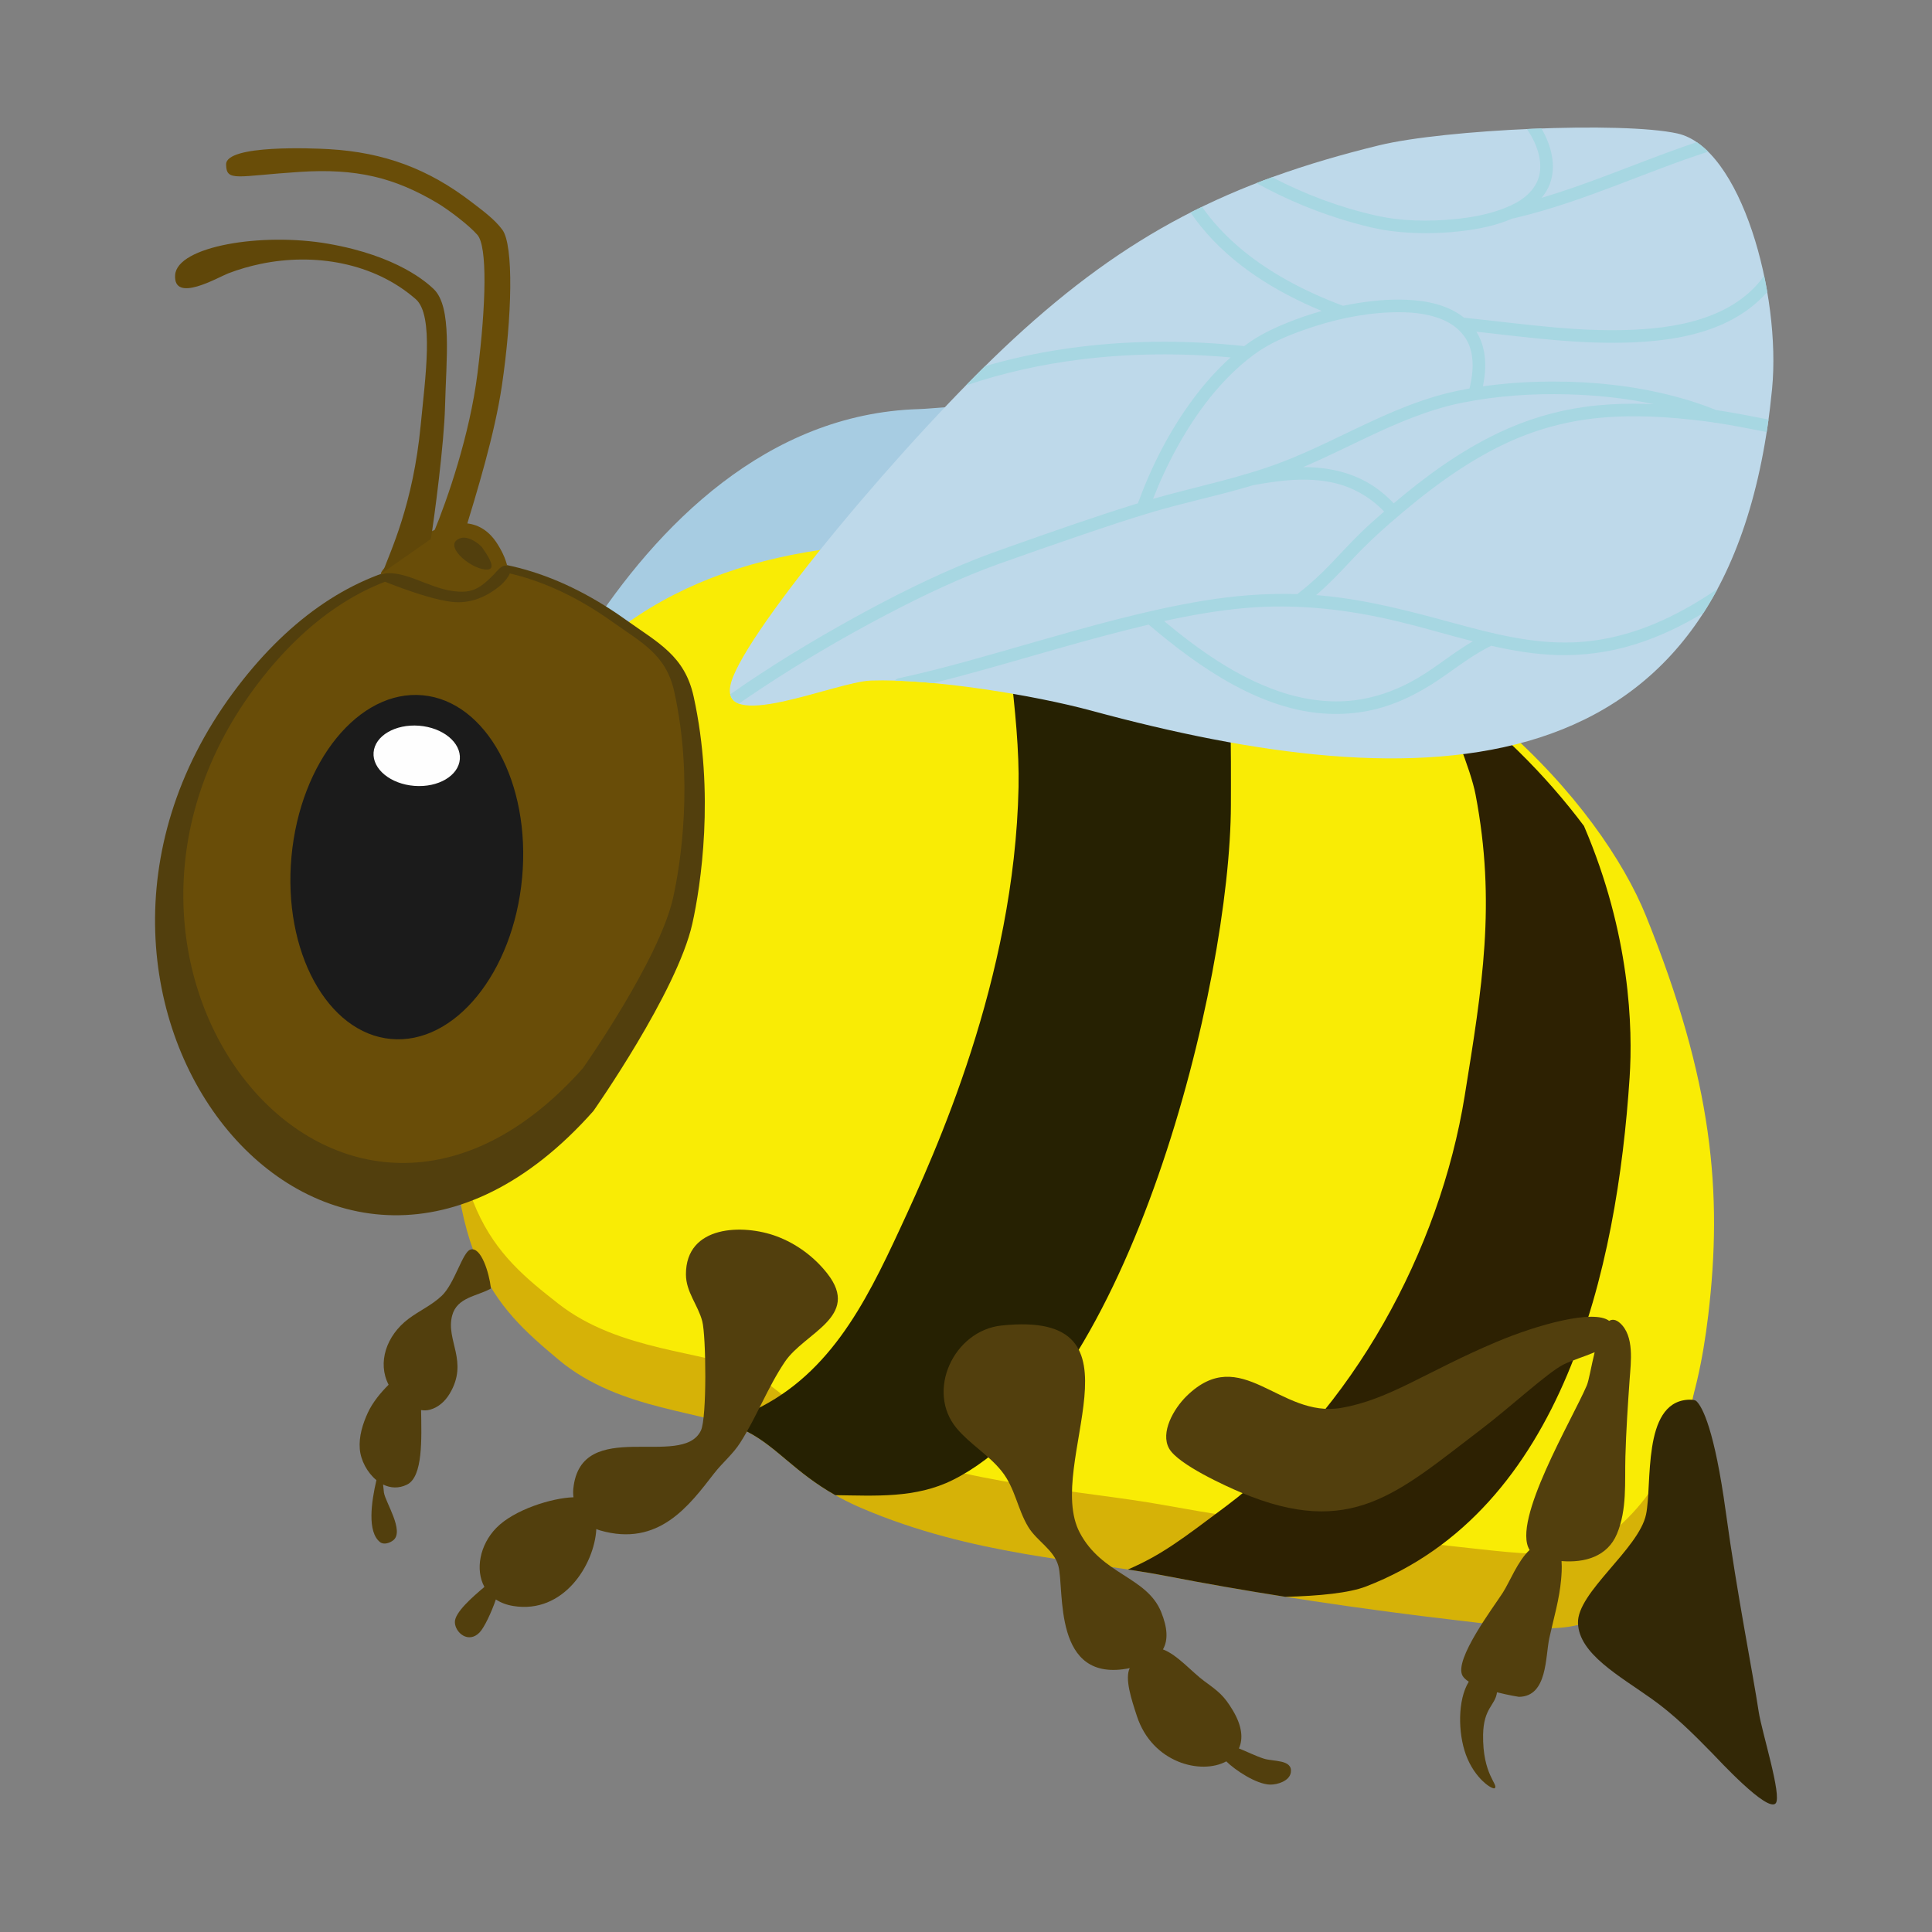 <?xml version="1.0" encoding="UTF-8"?>
<svg width="100px" height="100px" viewBox="0 0 100 100" version="1.1" xmlns="http://www.w3.org/2000/svg" xmlns:xlink="http://www.w3.org/1999/xlink">
    <rect x="0" y="0" width="100" height="100" fill="#808080" stroke="none"/>
    <!-- Generator: Sketch 52.6 (67491) - http://www.bohemiancoding.com/sketch -->
    <title>Honeybee (1F41D)</title>
    <desc>Created with Sketch.</desc>
    <g id="Honeybee-(1F41D)" stroke="none" stroke-width="1" fill="none" fill-rule="evenodd">
        <path d="M30.379,32.85 C34.006,27.22 39.686,21.412 47.556,21.175 C48.869,21.135 53.391,20.47 54.171,22.041 C55.238,24.194 52.296,27.295 50.877,28.634 C46.134,33.115 42.491,32.506 36.34,33.026 C34.617,33.172 30.379,32.85 30.379,32.85 Z" id="Path" fill="#A7CCE2"></path>
        <path d="M23.557,53.209 C22.744,65.045 25.58,67.586 28.922,70.387 C32.118,73.063 36.575,73.005 38.697,74.113 C40.526,75.067 41.462,76.717 44.593,78.059 C50.34,80.522 56.018,80.731 60.398,81.579 C65.241,82.517 70.547,83.3 75.407,83.865 C79.75,84.37 81.875,84.776 83.948,82.851 C86.815,80.189 87.316,75.264 87.872,70.233 C88.623,63.438 88.922,58.028 85.448,48.832 C83.143,42.726 75.251,32.865 62.294,29.903 C40.984,25.03 25.222,29.009 23.557,53.209 Z" id="Path" fill="#D6B207"></path>
        <path d="M23.556,51.482 C22.747,62.505 25.571,64.871 28.9,67.48 C32.082,69.972 36.521,69.919 38.635,70.95 C40.456,71.838 41.389,73.375 44.507,74.624 C50.23,76.918 55.885,77.113 60.247,77.903 C65.07,78.776 70.355,79.506 75.195,80.032 C79.52,80.502 81.637,80.88 83.701,79.088 C86.556,76.609 87.867,72.743 88.42,68.058 C89.169,61.73 88.655,55.971 85.195,47.406 C82.899,41.72 75.039,32.536 62.135,29.777 C40.912,25.24 25.214,28.946 23.556,51.482 Z" id="Path" fill="#F9EC05"></path>
        <path d="M51.543,28.21 C54.921,28.455 58.521,29.04 62.294,29.903 C62.596,29.971 62.894,30.044 63.189,30.12 C63.766,33.954 63.714,39.316 63.711,41.667 C63.691,50.855 58.489,72.03 49.318,76.602 C47.396,77.561 45.312,77.417 43.237,77.39 C41.137,76.203 40.231,74.913 38.697,74.113 C38.319,73.916 37.87,73.756 37.364,73.611 C37.843,73.458 38.303,73.319 38.67,73.16 C42.829,71.362 44.751,67.556 46.583,63.603 C48.412,59.661 52.514,50.691 52.72,40.742 C52.798,37.084 51.861,31.903 51.543,28.21 Z" id="Path" fill="#262102"></path>
        <path d="M74.172,35.202 C77.43,37.489 80.041,40.158 81.985,42.751 C84.394,48.357 84.515,53.238 84.348,55.777 C83.7,65.624 80.935,78.161 70.705,82.116 C69.831,82.453 68.296,82.606 66.532,82.651 C64.451,82.323 62.385,81.964 60.398,81.579 C59.753,81.454 59.079,81.343 58.381,81.237 C60.143,80.473 61.166,79.679 63.452,77.968 C70.017,73.048 74.526,64.7 75.812,56.722 C76.715,51.116 77.45,46.746 76.373,41.118 C76.125,39.823 75.067,37.267 74.172,35.202 Z" id="Path" fill="#2D2102"></path>
        <path d="M77.485,87.593 C77.395,88.278 76.79,88.394 76.765,89.785 C76.731,91.863 77.573,92.37 77.369,92.555 C77.263,92.653 76.332,92.08 75.873,90.819 C75.463,89.691 75.442,87.99 76.024,87.043 C75.878,86.95 75.765,86.849 75.703,86.74 C75.228,85.919 77.326,83.158 77.785,82.437 C78.155,81.856 78.553,80.805 79.172,80.225 C78.233,78.73 81.378,73.475 82.131,71.714 C82.239,71.461 82.36,70.72 82.539,69.993 C81.983,70.227 81.335,70.419 80.908,70.638 C80.081,71.063 78.188,72.825 76.627,74.011 C72.335,77.274 69.931,79.654 64.225,77.248 C63.488,76.937 60.983,75.807 60.514,74.977 C60.046,74.149 60.746,72.921 61.411,72.267 C64.247,69.482 66.221,73.423 69.42,72.872 C71.928,72.441 73.809,70.995 77.477,69.449 C79.573,68.567 82.483,67.757 83.29,68.368 C83.452,68.272 83.638,68.292 83.852,68.482 C84.603,69.153 84.413,70.514 84.35,71.392 C84.256,72.726 84.168,74.053 84.13,75.39 C84.093,76.725 84.222,78.139 83.69,79.4 C83.201,80.562 82.036,80.902 80.825,80.801 C80.854,81.162 80.821,81.533 80.804,81.739 C80.716,82.775 80.419,83.761 80.196,84.772 C79.98,85.751 80.108,87.809 78.621,87.828 C78.621,87.828 78.095,87.748 77.485,87.593 Z" id="Path" fill="#523F0D"></path>
        <path d="M63.473,91.168 C62.175,91.877 59.638,91.253 58.844,88.82 C58.566,87.969 58.207,86.89 58.475,86.342 C54.444,87.167 55.113,82.272 54.781,81.052 C54.554,80.213 53.673,79.772 53.227,79.041 C52.659,78.107 52.551,77.033 51.85,76.153 C51.172,75.303 50.212,74.757 49.52,73.932 C47.907,72.006 49.363,68.873 51.836,68.609 C59.746,67.764 54.017,75.769 55.885,79.325 C57.034,81.513 59.354,81.602 60.1,83.434 C60.433,84.252 60.469,84.892 60.194,85.373 C60.95,85.656 61.705,86.558 62.344,87.023 C63.082,87.559 63.359,87.774 63.812,88.531 C64.3,89.347 64.35,90.011 64.124,90.498 C64.507,90.647 64.972,90.883 65.41,91.026 C65.906,91.187 66.911,91.059 66.814,91.738 C66.749,92.184 66.125,92.375 65.75,92.371 C65.027,92.362 63.901,91.6 63.473,91.168 Z" id="Path" fill="#523F0D"></path>
        <path d="M25.073,82.139 C24.588,81.246 24.833,79.962 25.688,79.085 C26.611,78.138 28.575,77.53 29.683,77.499 C29.663,77.349 29.66,77.196 29.676,77.044 C30.07,73.283 35.322,76.058 36.28,74.042 C36.595,73.381 36.546,69.145 36.35,68.391 C36.129,67.545 35.505,66.877 35.504,65.964 C35.496,63.397 38.474,63.351 40.186,63.986 C41.222,64.37 42.151,65.057 42.829,65.928 C44.564,68.156 41.642,68.974 40.625,70.487 C39.734,71.81 39.173,73.323 38.319,74.666 C37.942,75.263 37.392,75.708 36.962,76.263 C35.665,77.937 34.09,80.085 31.064,79.215 C30.997,79.196 30.931,79.171 30.866,79.143 C30.767,80.988 29.168,83.557 26.56,83.125 C26.206,83.067 25.909,82.949 25.666,82.787 C25.444,83.44 25.07,84.237 24.826,84.492 C24.249,85.095 23.553,84.503 23.544,83.964 C23.535,83.46 24.452,82.663 25.073,82.139 Z" id="Path" fill="#523F0D"></path>
        <path d="M19.483,76.612 C19.007,76.222 18.674,75.59 18.623,75.004 C18.567,74.364 18.772,73.7 19.038,73.124 C19.285,72.59 19.688,72.099 20.114,71.673 C19.524,70.536 19.993,69.126 21.149,68.259 C21.708,67.839 22.357,67.555 22.868,67.067 C23.532,66.436 23.938,64.814 24.344,64.68 C24.903,64.496 25.324,65.914 25.405,66.648 C25.405,66.649 25.411,66.694 25.411,66.694 C24.691,67.098 23.659,67.143 23.406,68.085 C23.055,69.381 24.278,70.454 23.276,72.135 C23.044,72.522 22.706,72.837 22.264,72.963 C22.109,73.007 21.951,73.01 21.796,72.986 C21.818,74.458 21.901,76.431 21.068,76.843 C20.632,77.057 20.203,77.023 19.829,76.838 C19.842,76.997 19.857,77.143 19.872,77.255 C19.941,77.741 20.944,79.249 20.358,79.722 C20.182,79.864 19.865,79.973 19.673,79.821 C19.003,79.296 19.214,77.765 19.483,76.612 Z" id="Path" fill="#523F0D"></path>
        <path d="M81.676,84.013 C81.728,85.606 83.817,86.738 85.511,87.945 C86.642,88.751 87.638,89.736 88.605,90.727 C88.936,91.065 91.468,93.82 91.907,93.342 C92.248,92.968 91.188,89.645 91.031,88.604 C90.722,86.562 89.918,82.573 89.325,78.244 C88.746,74.022 88.12,72.813 87.802,72.52 C87.71,72.434 87.438,72.444 87.327,72.453 C84.997,72.65 85.525,76.817 85.2,78.384 C84.829,80.172 81.623,82.42 81.676,84.013 Z" id="Path" fill="#332806"></path>
        <path d="M30.713,57.507 C17.035,72.932 0.179,51.992 12.049,35.875 C17.477,28.504 24.95,26.759 32.376,32.068 C34.065,33.275 35.437,33.933 35.903,36.054 C37.007,41.076 36.269,45.863 35.836,47.805 C35.047,51.343 30.713,57.507 30.713,57.507 Z" id="Path" fill="#523F0D"></path>
        <path d="M30.169,55.293 C17.701,69.31 2.337,50.281 13.156,35.636 C18.104,28.938 24.916,27.353 31.685,32.177 C33.224,33.274 34.474,33.872 34.899,35.799 C35.905,40.363 35.233,44.712 34.838,46.477 C34.119,49.692 30.169,55.293 30.169,55.293 Z" id="Path" fill="#694D08"></path>
        <path d="M37.85,35.3 C38.657,32.571 46.979,22.609 52.445,17.556 C58.334,12.114 63.628,9.416 71.381,7.522 C74.778,6.692 83.965,6.276 86.824,6.909 C90.111,7.637 92.198,15.21 91.722,20.136 C89.661,41.444 73.44,41.383 56.504,36.788 C53.512,35.977 48.238,35.116 45.075,35.226 C43.239,35.289 37.032,38.06 37.85,35.3 Z" id="Path" fill="#BED9EA"></path>
        <path d="M30.379,32.85 C34.006,27.22 39.686,21.412 47.556,21.175 C48.869,21.135 53.391,20.47 54.171,22.041 C55.238,24.194 52.296,27.295 50.877,28.634 C46.134,33.115 42.491,32.506 36.34,33.026 C34.617,33.172 30.379,32.85 30.379,32.85 Z" id="Path"></path>
        <path d="M19.739,29.61 C20.045,29.059 23.904,25.279 25.732,28.133 C27.002,30.112 26.085,31.373 23.895,31.442 C22.541,31.484 19.434,30.162 19.739,29.61 Z" id="Path" fill="#694D08"></path>
        <path d="M22.427,27.614 C23.177,25.805 24.314,22.497 24.713,19.338 C25.17,15.704 25.227,12.752 24.711,12.158 C24.265,11.646 23.201,10.845 22.627,10.504 C20.399,9.183 18.439,8.708 15.519,8.897 C12.256,9.108 11.714,9.433 11.703,8.512 C11.691,7.473 16.246,7.675 17.024,7.72 C19.887,7.887 22.169,8.74 24.404,10.456 C24.938,10.866 25.598,11.343 26,11.89 C26.596,12.697 26.506,16.39 25.979,19.952 C25.605,22.475 24.716,25.373 23.974,27.805 L22.427,27.614 Z" id="Path" fill="#694D08"></path>
        <path d="M19.802,29.645 C20.2,28.539 21.383,26.136 21.778,21.979 C22.009,19.578 22.478,16.321 21.519,15.484 C19.351,13.587 16.265,13.082 13.496,13.658 C12.93,13.776 12.367,13.937 11.824,14.145 C11.29,14.35 8.972,15.718 9.064,14.241 C9.154,12.751 13.532,12.016 16.986,12.616 C20.588,13.241 22.109,14.64 22.444,14.958 C23.416,15.883 23.095,18.597 23.035,21.035 C22.988,22.976 22.476,26.83 22.302,27.897 L19.802,29.645 Z" id="Path" fill="#604709"></path>
        <ellipse id="Oval" fill="#1B1B1B" transform="translate(21.056, 44.882) rotate(5.274) translate(-21.056, -44.882) " cx="21.056" cy="44.882" rx="5.994" ry="8.933"></ellipse>
        <ellipse id="Oval" fill="#FEFEFE" transform="translate(21.569, 39.12) rotate(4.421) translate(-21.569, -39.12) " cx="21.569" cy="39.12" rx="2.239" ry="1.562"></ellipse>
        <path d="M62.214,10.703 C63.269,12.221 64.755,13.43 66.348,14.351 C67.358,14.936 68.426,15.421 69.512,15.827 C70.016,15.722 70.523,15.641 71.032,15.585 C71.481,15.535 71.936,15.506 72.389,15.507 C73.463,15.511 74.563,15.658 75.468,16.222 C75.576,16.29 75.68,16.364 75.779,16.444 C75.811,16.447 75.844,16.451 75.874,16.454 C78.953,16.772 82.013,17.26 85.088,17.035 C86.433,16.937 87.787,16.7 89.006,16.135 C89.664,15.83 90.277,15.421 90.784,14.904 C90.977,14.707 91.153,14.495 91.311,14.27 C91.37,14.551 91.424,14.833 91.473,15.117 C90.833,15.841 90.011,16.405 89.155,16.784 C87.729,17.415 86.154,17.646 84.595,17.718 C81.856,17.845 79.111,17.466 76.419,17.169 C76.579,17.426 76.699,17.713 76.775,18.029 C76.93,18.671 76.89,19.341 76.755,19.997 C77.883,19.836 79.028,19.76 80.163,19.75 C80.253,19.749 80.344,19.749 80.434,19.749 C82.513,19.751 84.593,19.974 86.6,20.494 C87.357,20.689 88.105,20.93 88.828,21.224 C89.736,21.358 90.635,21.542 91.538,21.714 C91.509,21.932 91.476,22.147 91.444,22.361 C90.57,22.194 89.703,22.016 88.831,21.885 C88.776,21.89 88.72,21.878 88.664,21.86 C88.553,21.844 88.441,21.828 88.328,21.814 C86.404,21.568 84.449,21.44 82.511,21.657 C80.903,21.837 79.332,22.285 77.856,22.988 C75.691,24.019 73.749,25.511 71.929,27.094 C71.239,27.695 70.577,28.322 69.946,29 C69.361,29.626 68.775,30.247 68.122,30.803 C68.196,30.809 68.27,30.815 68.344,30.821 C70.685,31.025 72.974,31.631 75.22,32.244 C77.25,32.798 79.303,33.326 81.409,33.25 C83.005,33.193 84.572,32.779 86.046,32.109 C87.046,31.654 87.997,31.094 88.9,30.481 C88.668,30.915 88.425,31.329 88.17,31.725 C87.04,32.404 85.848,32.975 84.59,33.363 C83.306,33.759 81.955,33.944 80.612,33.906 C79.456,33.872 78.318,33.682 77.183,33.424 C76.376,33.826 75.644,34.353 74.905,34.882 C73.819,35.659 72.647,36.324 71.321,36.676 C69.985,37.031 68.559,37.038 67.204,36.743 C66.011,36.484 64.868,36.008 63.805,35.427 C62.243,34.573 60.81,33.48 59.454,32.329 C58.729,32.501 58.006,32.685 57.285,32.875 C54.286,33.666 51.332,34.6 48.316,35.356 C47.618,35.291 46.944,35.246 46.318,35.227 C46.349,35.187 46.389,35.154 46.434,35.133 C46.504,35.101 46.55,35.099 46.597,35.089 C48.877,34.593 51.123,33.926 53.372,33.283 C56.294,32.449 59.263,31.595 62.271,31.096 C63.879,30.83 65.513,30.7 67.15,30.751 C67.153,30.748 67.157,30.745 67.16,30.743 C67.766,30.272 68.335,29.757 68.863,29.203 C69.561,28.47 70.232,27.729 71.023,27.022 C71.23,26.839 71.436,26.657 71.643,26.477 C70.929,25.734 70.012,25.201 68.977,24.978 C67.623,24.686 66.209,24.864 64.852,25.117 C64.622,25.187 64.391,25.254 64.159,25.318 C62.663,25.736 61.148,26.061 59.657,26.502 C58.438,26.862 57.233,27.269 56.03,27.677 C54.592,28.165 53.157,28.668 51.722,29.179 C49.731,29.892 47.793,30.817 45.932,31.79 C43.693,32.961 41.505,34.247 39.396,35.64 C39.009,35.896 38.626,36.156 38.245,36.421 C38.008,36.331 37.849,36.176 37.795,35.938 C39.833,34.511 41.96,33.218 44.139,32.013 C46.171,30.89 48.246,29.845 50.407,28.98 C51.015,28.737 51.632,28.517 52.252,28.298 C54.396,27.539 56.537,26.788 58.713,26.107 C58.774,26.088 58.837,26.069 58.898,26.05 C59.592,24.148 60.525,22.314 61.725,20.692 C62.309,19.901 62.964,19.156 63.695,18.501 C61.157,18.268 58.529,18.283 55.953,18.603 C53.926,18.855 51.921,19.294 49.99,19.954 C50.326,19.61 50.659,19.276 50.986,18.953 C53.588,18.192 56.296,17.801 59.015,17.709 C59.436,17.695 59.856,17.688 60.279,17.688 C61.658,17.69 63.03,17.766 64.4,17.915 C64.424,17.897 64.447,17.88 64.47,17.862 C65.116,17.378 65.841,17.025 66.585,16.723 C67.182,16.479 67.793,16.27 68.414,16.096 C66.035,15.106 63.78,13.719 62.162,11.723 C61.971,11.49 61.791,11.247 61.622,10.998 C61.818,10.898 62.016,10.8 62.214,10.703 Z M76.234,33.194 C74.966,32.87 73.704,32.491 72.427,32.181 C69.816,31.547 67.128,31.231 64.418,31.474 C63.019,31.6 61.631,31.843 60.252,32.147 C62.041,33.637 63.992,35.021 66.168,35.773 C67.437,36.212 68.8,36.412 70.126,36.245 C71.138,36.118 72.127,35.775 73.021,35.299 C74.06,34.747 74.975,33.97 75.932,33.375 C76.031,33.313 76.131,33.252 76.234,33.194 Z M85.595,20.92 C84.135,20.606 82.639,20.453 81.157,20.412 C79.334,20.361 77.503,20.484 75.716,20.838 C74.013,21.174 72.391,21.868 70.843,22.597 C69.714,23.13 68.597,23.69 67.45,24.178 C67.466,24.178 67.482,24.178 67.5,24.178 C68.791,24.181 70.081,24.465 71.177,25.221 C71.526,25.462 71.848,25.743 72.139,26.052 C73.817,24.633 75.577,23.346 77.59,22.391 C78.999,21.722 80.513,21.265 82.06,21.055 C82.89,20.942 83.73,20.895 84.568,20.896 C84.912,20.897 85.253,20.905 85.595,20.92 Z M76.059,20.108 C76.07,20.068 76.081,20.028 76.09,19.987 C76.239,19.315 76.304,18.609 76.07,17.942 C75.849,17.307 75.317,16.812 74.653,16.538 C73.815,16.192 72.878,16.133 71.963,16.168 C70.433,16.228 68.921,16.568 67.468,17.085 C66.565,17.407 65.679,17.777 64.893,18.362 C63.188,19.63 61.896,21.397 60.925,23.159 C60.452,24.015 60.036,24.911 59.682,25.819 C61.91,25.19 64.188,24.738 66.296,23.939 C67.998,23.293 69.602,22.436 71.289,21.671 C72.621,21.067 73.981,20.532 75.414,20.233 C75.628,20.188 75.844,20.146 76.059,20.108 Z M79.783,6.648 C80.046,7.095 80.238,7.575 80.326,8.068 C80.413,8.546 80.398,9.045 80.22,9.518 C80.121,9.784 79.972,10.026 79.79,10.241 C82.018,9.581 84.189,8.67 86.334,7.883 C86.828,7.702 87.325,7.525 87.824,7.358 C88.028,7.497 88.224,7.662 88.414,7.851 C86.785,8.377 85.201,9.011 83.647,9.599 C81.977,10.231 80.283,10.837 78.548,11.252 C78.476,11.27 78.404,11.286 78.332,11.303 L78.305,11.309 C78.296,11.31 78.285,11.312 78.276,11.313 C77.419,11.686 76.477,11.87 75.541,11.973 C74.389,12.1 73.217,12.104 72.068,11.966 C71.39,11.885 70.721,11.722 70.061,11.537 C68.313,11.046 66.625,10.357 65.033,9.477 C65.301,9.373 65.571,9.272 65.844,9.172 C67.543,10.06 69.352,10.735 71.204,11.153 C72.551,11.458 73.959,11.472 75.299,11.341 C76.133,11.26 76.967,11.112 77.746,10.822 C78.39,10.582 79.024,10.26 79.425,9.648 C79.616,9.36 79.717,9.017 79.724,8.667 C79.733,8.219 79.611,7.774 79.427,7.371 C79.318,7.128 79.184,6.898 79.03,6.679 C79.282,6.667 79.533,6.657 79.783,6.648 Z" id="Shape" fill="#A7D7E2"></path>
        <path d="M23.794,27.884 C24.627,27.878 26.152,28.934 25.218,29.356 C24.827,29.533 24.198,29.152 24.065,29.005 C23.32,28.177 23.318,27.887 23.794,27.884 Z" id="Path" fill="#523F0D" transform="translate(24.489, 28.643) rotate(-173.49) translate(-24.489, -28.643) "></path>
        <path d="M19.338,29.867 C19.571,29.796 19.814,29.683 20.062,29.672 C21.278,29.614 22.558,30.69 24.022,30.624 C24.707,30.593 25.133,30.165 25.566,29.73 C25.725,29.57 25.987,29.18 26.266,29.298 C26.719,29.49 26.07,30.165 25.906,30.3 C25.189,30.893 24.345,31.269 23.365,31.15 C21.878,30.969 19.338,29.867 19.338,29.867 Z" id="Path" fill="#523F0D"></path>
    </g>
</svg>